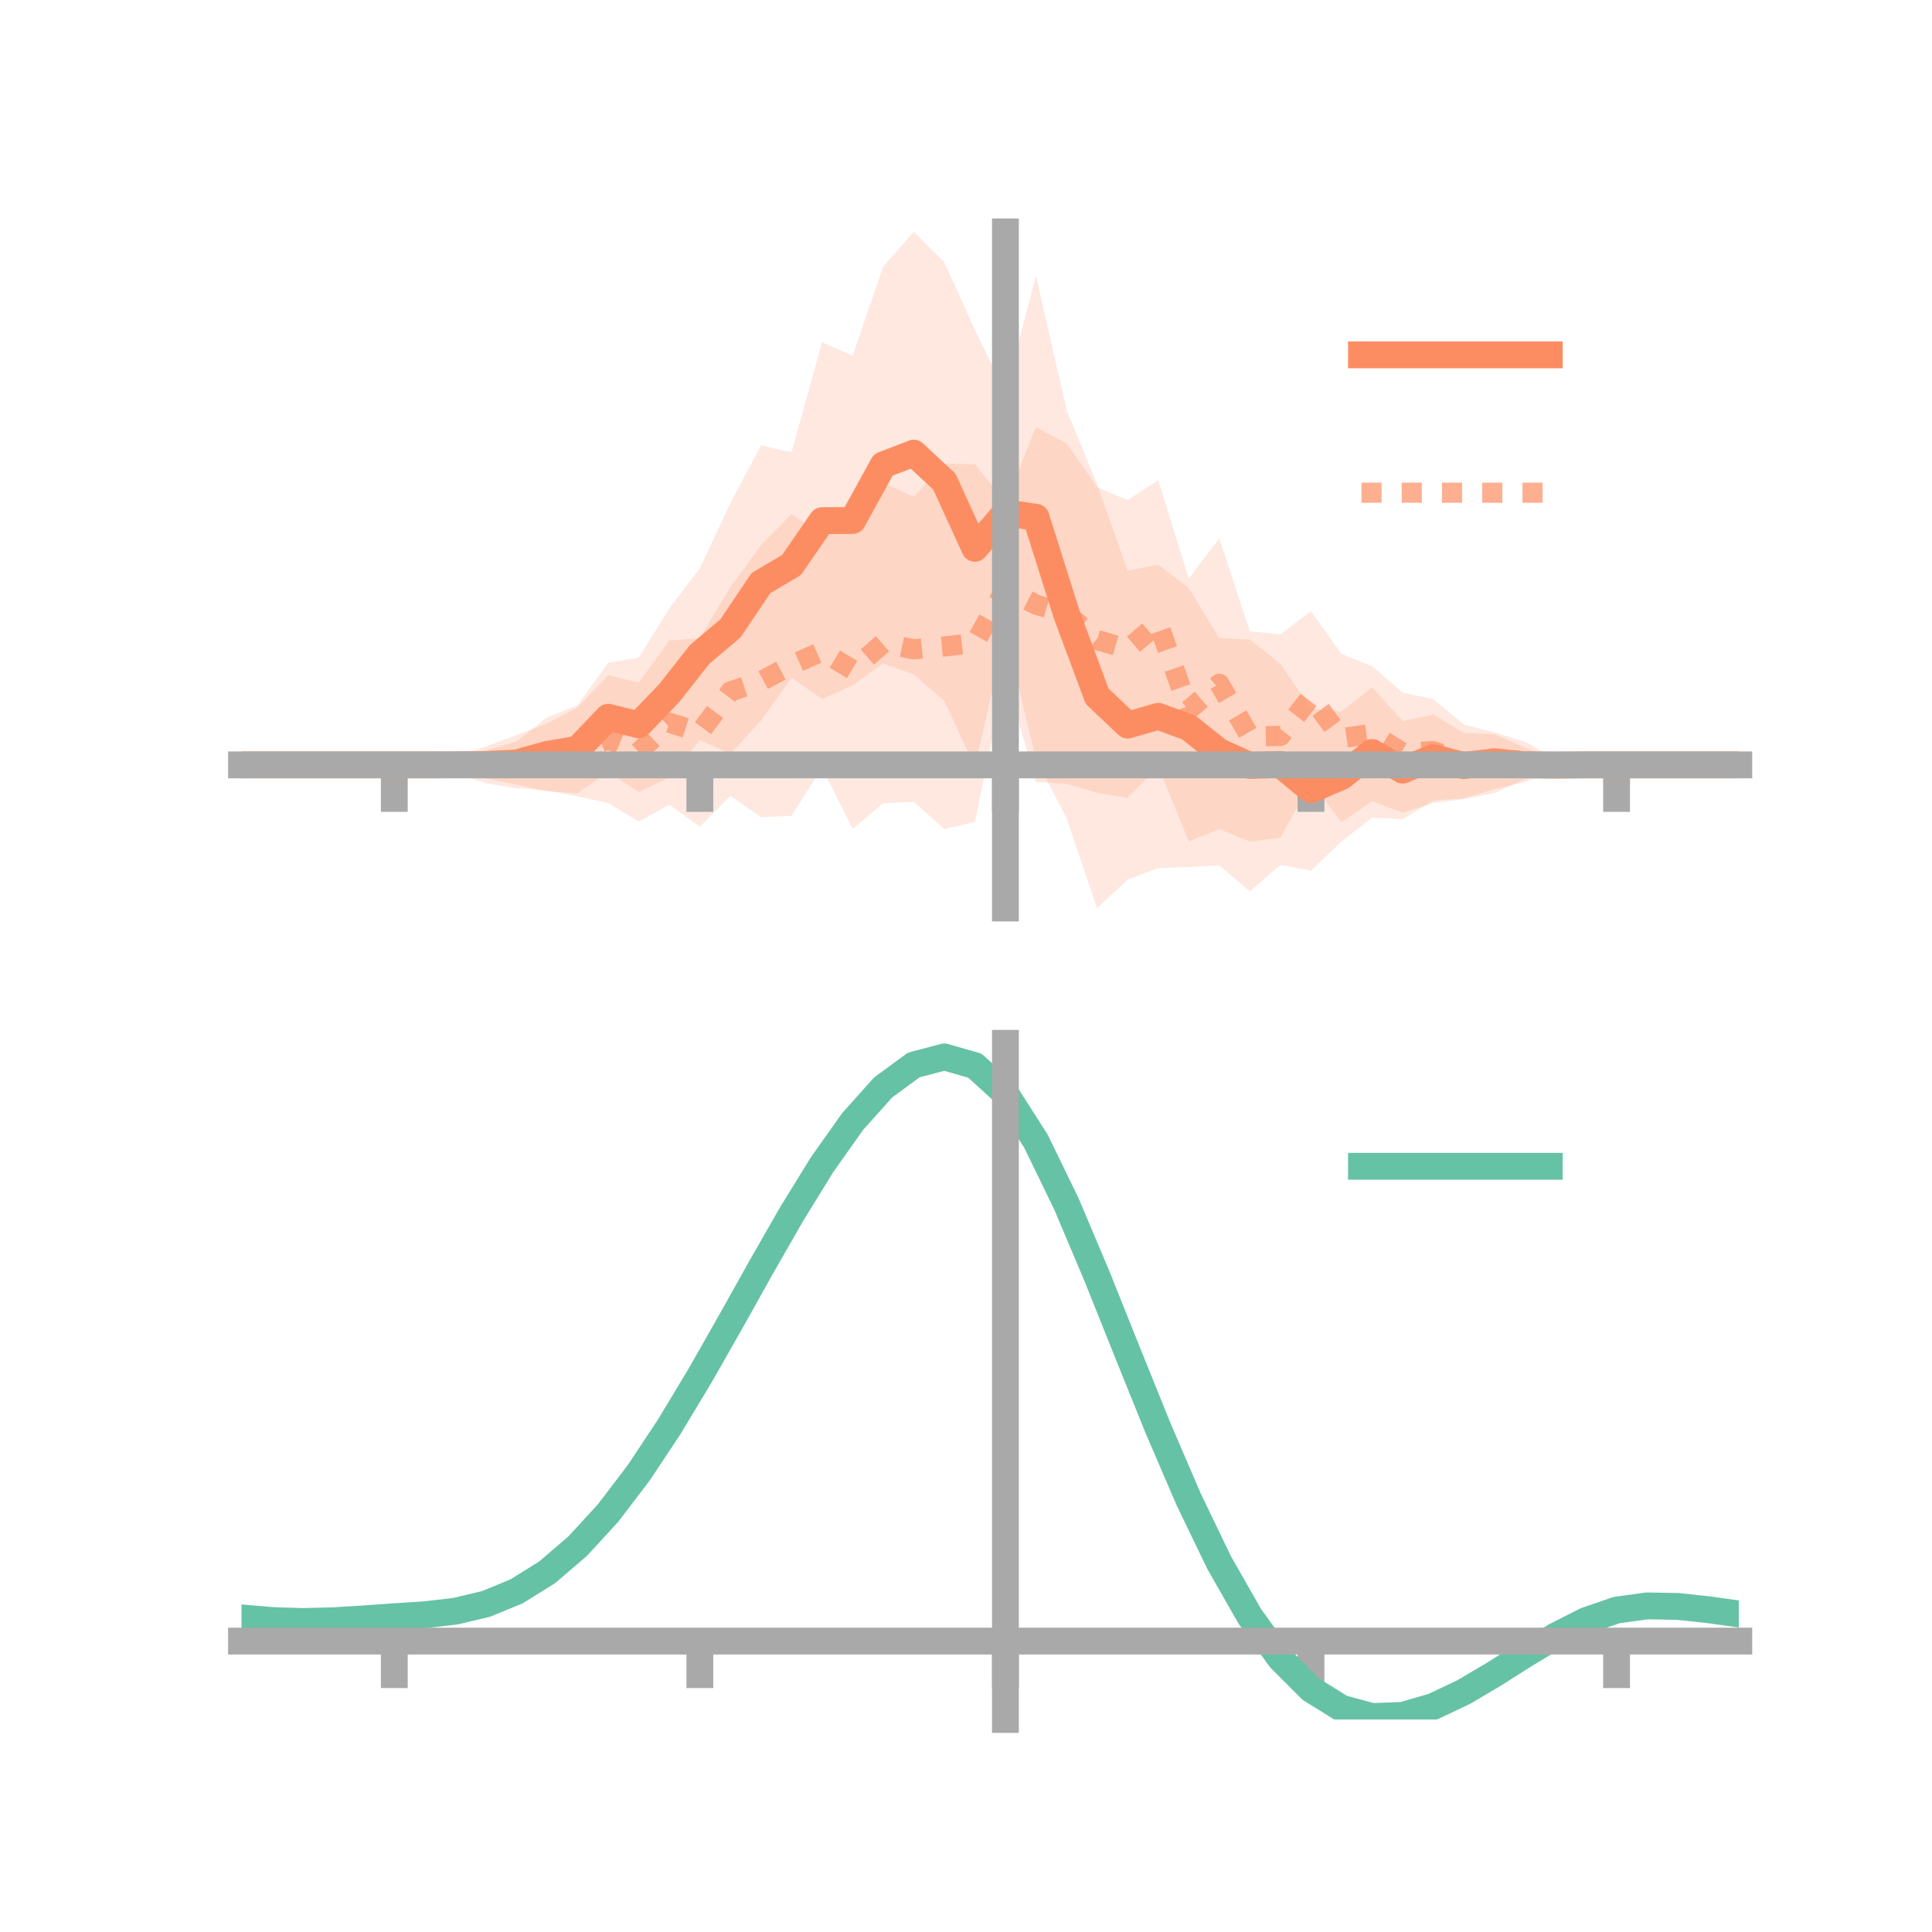 <?xml version="1.0" encoding="utf-8" standalone="no"?>
<!DOCTYPE svg PUBLIC "-//W3C//DTD SVG 1.1//EN"
  "http://www.w3.org/Graphics/SVG/1.1/DTD/svg11.dtd">
<!-- Created with matplotlib (https://matplotlib.org/) -->
<svg height="144pt" version="1.1" viewBox="0 0 144 144" width="144pt" xmlns="http://www.w3.org/2000/svg" xmlns:xlink="http://www.w3.org/1999/xlink">
 <defs>
  <style type="text/css">*{stroke-linecap:butt;stroke-linejoin:round;}</style>
 </defs>
 <g id="figure_1">
  <g id="patch_1">
   <path d="M 0 144 
L 144 144 
L 144 0 
L 0 0 
z
" style="fill:none;"/>
  </g>
  <g id="axes_1">
   <g id="patch_2">
    <path d="M 18 67.68 
L 129.6 67.68 
L 129.6 17.28 
L 18 17.28 
z
" style="fill:none;"/>
   </g>
   <g id="PolyCollection_1">
    <path clip-path="url(#p6336f9de65)" d="M 18 57.01 
L 18 57.01 
L 20.278 57.01 
L 22.555 57.01 
L 24.833 57.01 
L 27.11 57.01 
L 29.388 57.01 
L 31.665 57.003 
L 33.943 56.457 
L 36.22 55.935 
L 38.498 55.265 
L 40.776 53.472 
L 43.053 52.564 
L 45.331 49.403 
L 47.608 49.019 
L 49.886 45.351 
L 52.163 42.358 
L 54.441 37.498 
L 56.718 33.201 
L 58.996 33.714 
L 61.273 25.509 
L 63.551 26.511 
L 65.829 19.863 
L 68.106 17.28 
L 70.384 19.54 
L 72.661 24.593 
L 74.939 29.253 
L 77.216 20.541 
L 79.494 30.556 
L 81.771 36.101 
L 84.049 42.537 
L 86.327 42.081 
L 88.604 43.824 
L 90.882 47.571 
L 93.159 47.665 
L 95.437 49.491 
L 97.714 52.818 
L 99.992 53.041 
L 102.269 51.227 
L 104.547 53.747 
L 106.824 53.255 
L 109.102 54.633 
L 111.38 54.728 
L 113.657 55.723 
L 115.935 56.593 
L 118.212 57.008 
L 120.49 57.009 
L 122.767 57.01 
L 125.045 57.01 
L 127.322 57.01 
L 129.6 57.01 
L 129.6 57.01 
L 129.6 57.01 
L 127.322 57.01 
L 125.045 57.01 
L 122.767 57.01 
L 120.49 57.01 
L 118.212 57.013 
L 115.935 57.476 
L 113.657 58.284 
L 111.38 58.819 
L 109.102 59.49 
L 106.824 59.664 
L 104.547 61.055 
L 102.269 60.943 
L 99.992 62.712 
L 97.714 64.897 
L 95.437 64.466 
L 93.159 66.443 
L 90.882 64.497 
L 88.604 64.625 
L 86.327 64.697 
L 84.049 65.557 
L 81.771 67.68 
L 79.494 60.988 
L 77.216 56.568 
L 74.939 47.191 
L 72.661 57.148 
L 70.384 52.242 
L 68.106 50.268 
L 65.829 49.441 
L 63.551 51.078 
L 61.273 52.101 
L 58.996 50.514 
L 56.718 53.711 
L 54.441 56.181 
L 52.163 55.16 
L 49.886 57.948 
L 47.608 59.031 
L 45.331 57.514 
L 43.053 59.121 
L 40.776 58.989 
L 38.498 58.471 
L 36.22 58.023 
L 33.943 57.546 
L 31.665 57.018 
L 29.388 57.01 
L 27.11 57.01 
L 24.833 57.01 
L 22.555 57.01 
L 20.278 57.01 
L 18 57.01 
z
" style="fill:#fc8d62;fill-opacity:0.2;"/>
   </g>
   <g id="PolyCollection_2">
    <path clip-path="url(#p6336f9de65)" d="M 18 57.01 
L 18 57.01 
L 20.278 57.01 
L 22.555 57.01 
L 24.833 57.01 
L 27.11 57.01 
L 29.388 57.01 
L 31.665 57.004 
L 33.943 56.392 
L 36.22 55.636 
L 38.498 54.786 
L 40.776 53.929 
L 43.053 52.73 
L 45.331 50.33 
L 47.608 50.878 
L 49.886 47.753 
L 52.163 47.559 
L 54.441 43.759 
L 56.718 40.643 
L 58.996 38.31 
L 61.273 39.883 
L 63.551 38.065 
L 65.829 35.998 
L 68.106 37.032 
L 70.384 34.569 
L 72.661 34.602 
L 74.939 37.398 
L 77.216 31.842 
L 79.494 33.046 
L 81.771 36.313 
L 84.049 37.281 
L 86.327 35.783 
L 88.604 43.124 
L 90.882 40.128 
L 93.159 47.059 
L 95.437 47.281 
L 97.714 45.556 
L 99.992 48.75 
L 102.269 49.655 
L 104.547 51.621 
L 106.824 52.116 
L 109.102 54.001 
L 111.38 54.591 
L 113.657 55.276 
L 115.935 56.574 
L 118.212 56.977 
L 120.49 57.01 
L 122.767 57.01 
L 125.045 57.01 
L 127.322 57.01 
L 129.6 57.01 
L 129.6 57.01 
L 129.6 57.01 
L 127.322 57.01 
L 125.045 57.01 
L 122.767 57.01 
L 120.49 57.01 
L 118.212 57.057 
L 115.935 57.436 
L 113.657 58.067 
L 111.38 59.112 
L 109.102 59.563 
L 106.824 59.855 
L 104.547 60.578 
L 102.269 59.718 
L 99.992 61.291 
L 97.714 58.316 
L 95.437 62.424 
L 93.159 62.722 
L 90.882 61.798 
L 88.604 62.706 
L 86.327 57.12 
L 84.049 59.471 
L 81.771 59.087 
L 79.494 58.414 
L 77.216 58.289 
L 74.939 50.379 
L 72.661 61.262 
L 70.384 61.795 
L 68.106 59.762 
L 65.829 59.872 
L 63.551 61.779 
L 61.273 57.217 
L 58.996 60.807 
L 56.718 60.901 
L 54.441 59.31 
L 52.163 61.613 
L 49.886 59.98 
L 47.608 61.227 
L 45.331 59.857 
L 43.053 59.358 
L 40.776 58.913 
L 38.498 58.753 
L 36.22 58.372 
L 33.943 57.597 
L 31.665 57.013 
L 29.388 57.01 
L 27.11 57.01 
L 24.833 57.01 
L 22.555 57.01 
L 20.278 57.01 
L 18 57.01 
z
" style="fill:#fc8d62;fill-opacity:0.2;"/>
   </g>
   <g id="matplotlib.axis_1">
    <g id="xtick_1">
     <g id="line2d_1">
      <defs>
       <path d="M 0 0 
L 0 3.5 
" id="m128ade7d48" style="stroke:#a9a9a9;stroke-width:2;"/>
      </defs>
      <g>
       <use style="fill:#a9a9a9;stroke:#a9a9a9;stroke-width:2;" x="29.388" xlink:href="#m128ade7d48" y="57.01"/>
      </g>
     </g>
    </g>
    <g id="xtick_2">
     <g id="line2d_2">
      <g>
       <use style="fill:#a9a9a9;stroke:#a9a9a9;stroke-width:2;" x="52.163" xlink:href="#m128ade7d48" y="57.01"/>
      </g>
     </g>
    </g>
    <g id="xtick_3">
     <g id="line2d_3">
      <g>
       <use style="fill:#a9a9a9;stroke:#a9a9a9;stroke-width:2;" x="74.939" xlink:href="#m128ade7d48" y="57.01"/>
      </g>
     </g>
    </g>
    <g id="xtick_4">
     <g id="line2d_4">
      <g>
       <use style="fill:#a9a9a9;stroke:#a9a9a9;stroke-width:2;" x="97.714" xlink:href="#m128ade7d48" y="57.01"/>
      </g>
     </g>
    </g>
    <g id="xtick_5">
     <g id="line2d_5">
      <g>
       <use style="fill:#a9a9a9;stroke:#a9a9a9;stroke-width:2;" x="120.49" xlink:href="#m128ade7d48" y="57.01"/>
      </g>
     </g>
    </g>
   </g>
   <g id="matplotlib.axis_2"/>
   <g id="line2d_6">
    <path clip-path="url(#p6336f9de65)" d="M 18 57.01 
L 20.278 57.01 
L 22.555 57.01 
L 24.833 57.01 
L 27.11 57.01 
L 29.388 57.01 
L 31.665 57.011 
L 33.943 57.002 
L 36.22 56.979 
L 38.498 56.868 
L 40.776 56.231 
L 43.053 55.843 
L 45.331 53.459 
L 47.608 54.025 
L 49.886 51.65 
L 52.163 48.759 
L 54.441 46.84 
L 56.718 43.456 
L 58.996 42.114 
L 61.273 38.805 
L 63.551 38.794 
L 65.829 34.652 
L 68.106 33.774 
L 70.384 35.891 
L 72.661 40.87 
L 74.939 38.222 
L 77.216 38.555 
L 79.494 45.772 
L 81.771 51.891 
L 84.049 54.047 
L 86.327 53.389 
L 88.604 54.225 
L 90.882 56.034 
L 93.159 57.054 
L 95.437 56.978 
L 97.714 58.857 
L 99.992 57.876 
L 102.269 56.085 
L 104.547 57.401 
L 106.824 56.459 
L 109.102 57.062 
L 111.38 56.774 
L 113.657 57.004 
L 115.935 57.035 
L 118.212 57.01 
L 120.49 57.01 
L 122.767 57.01 
L 125.045 57.01 
L 127.322 57.01 
L 129.6 57.01 
" style="fill:none;stroke:#fc8d62;stroke-linecap:square;stroke-width:2;"/>
   </g>
   <g id="line2d_7">
    <path clip-path="url(#p6336f9de65)" d="M 18 57.01 
L 20.278 57.01 
L 22.555 57.01 
L 24.833 57.01 
L 27.11 57.01 
L 29.388 57.01 
L 31.665 57.009 
L 33.943 56.994 
L 36.22 57.004 
L 38.498 56.769 
L 40.776 56.421 
L 43.053 56.044 
L 45.331 55.094 
L 47.608 56.053 
L 49.886 53.866 
L 52.163 54.586 
L 54.441 51.535 
L 56.718 50.772 
L 58.996 49.559 
L 61.273 48.55 
L 63.551 49.922 
L 65.829 47.935 
L 68.106 48.397 
L 70.384 48.182 
L 72.661 47.932 
L 74.939 43.889 
L 77.216 45.066 
L 79.494 45.73 
L 81.771 47.7 
L 84.049 48.376 
L 86.327 46.451 
L 88.604 52.915 
L 90.882 50.963 
L 93.159 54.891 
L 95.437 54.853 
L 97.714 51.936 
L 99.992 55.021 
L 102.269 54.687 
L 104.547 56.1 
L 106.824 55.985 
L 109.102 56.782 
L 111.38 56.851 
L 113.657 56.671 
L 115.935 57.005 
L 118.212 57.017 
L 120.49 57.01 
L 122.767 57.01 
L 125.045 57.01 
L 127.322 57.01 
L 129.6 57.01 
" style="fill:none;stroke:#fc8d62;stroke-dasharray:1.5,1.5;stroke-dashoffset:0;stroke-opacity:0.7;stroke-width:1.5;"/>
   </g>
   <g id="patch_3">
    <path d="M 74.939 67.68 
L 74.939 17.28 
" style="fill:none;stroke:#a9a9a9;stroke-linecap:square;stroke-linejoin:miter;stroke-width:2;"/>
   </g>
   <g id="patch_4">
    <path d="M 129.6 67.68 
L 129.6 17.28 
" style="fill:none;"/>
   </g>
   <g id="patch_5">
    <path d="M 18 57.01 
L 129.6 57.01 
" style="fill:none;stroke:#a9a9a9;stroke-linecap:square;stroke-linejoin:miter;stroke-width:2;"/>
   </g>
   <g id="patch_6">
    <path d="M 18 17.28 
L 129.6 17.28 
" style="fill:none;"/>
   </g>
   <g id="legend_1">
    <g id="line2d_8">
     <path d="M 101.475 26.449 
L 115.475 26.449 
" style="fill:none;stroke:#fc8d62;stroke-linecap:square;stroke-width:2;"/>
    </g>
    <g id="line2d_9"/>
    <g id="text_1">
     <!--   -->
     <g transform="translate(121.075 28.899)scale(0.07 -0.07)">
      <defs>
       <path id="DejaVuSans-32"/>
      </defs>
      <use xlink:href="#DejaVuSans-32"/>
     </g>
    </g>
    <g id="line2d_10">
     <path d="M 101.475 36.724 
L 115.475 36.724 
" style="fill:none;stroke:#fc8d62;stroke-dasharray:1.5,1.5;stroke-dashoffset:0;stroke-opacity:0.7;stroke-width:1.5;"/>
    </g>
    <g id="line2d_11"/>
    <g id="text_2">
     <!--   -->
     <g transform="translate(121.075 39.174)scale(0.07 -0.07)">
      <use xlink:href="#DejaVuSans-32"/>
     </g>
    </g>
   </g>
  </g>
  <g id="axes_2">
   <g id="patch_7">
    <path d="M 18 128.16 
L 129.6 128.16 
L 129.6 77.76 
L 18 77.76 
z
" style="fill:none;"/>
   </g>
   <g id="PolyCollection_3">
    <path clip-path="url(#pa0e36c1d89)" d="M 18 120.63 
L 18 120.546 
L 20.278 120.753 
L 22.555 120.826 
L 24.833 120.767 
L 27.11 120.616 
L 29.388 120.445 
L 31.665 120.294 
L 33.943 120.025 
L 36.22 119.479 
L 38.498 118.531 
L 40.776 117.087 
L 43.053 115.098 
L 45.331 112.554 
L 47.608 109.487 
L 49.886 105.964 
L 52.163 102.087 
L 54.441 97.983 
L 56.718 93.808 
L 58.996 89.735 
L 61.273 85.956 
L 63.551 82.667 
L 65.829 80.072 
L 68.106 78.371 
L 70.384 77.76 
L 72.661 78.423 
L 74.939 80.527 
L 77.216 84.15 
L 79.494 88.917 
L 81.771 94.395 
L 84.049 100.181 
L 86.327 105.917 
L 88.604 111.306 
L 90.882 116.113 
L 93.159 120.168 
L 95.437 123.368 
L 97.714 125.671 
L 99.992 127.098 
L 102.269 127.718 
L 104.547 127.638 
L 106.824 126.992 
L 109.102 125.929 
L 111.38 124.609 
L 113.657 123.193 
L 115.935 121.839 
L 118.212 120.699 
L 120.49 119.923 
L 122.767 119.611 
L 125.045 119.656 
L 127.322 119.91 
L 129.6 120.241 
L 129.6 120.351 
L 129.6 120.351 
L 127.322 120.045 
L 125.045 119.81 
L 122.767 119.774 
L 120.49 120.091 
L 118.212 120.879 
L 115.935 122.05 
L 113.657 123.453 
L 111.38 124.925 
L 109.102 126.296 
L 106.824 127.397 
L 104.547 128.068 
L 102.269 128.16 
L 99.992 127.55 
L 97.714 126.146 
L 95.437 123.897 
L 93.159 120.794 
L 90.882 116.875 
L 88.604 112.235 
L 86.327 107.032 
L 84.049 101.49 
L 81.771 95.893 
L 79.494 90.589 
L 77.216 85.971 
L 74.939 82.463 
L 72.661 80.431 
L 70.384 79.795 
L 68.106 80.387 
L 65.829 82.023 
L 63.551 84.513 
L 61.273 87.661 
L 58.996 91.271 
L 56.718 95.153 
L 54.441 99.127 
L 52.163 103.028 
L 49.886 106.712 
L 47.608 110.056 
L 45.331 112.971 
L 43.053 115.395 
L 40.776 117.301 
L 38.498 118.696 
L 36.22 119.621 
L 33.943 120.155 
L 31.665 120.413 
L 29.388 120.553 
L 27.11 120.708 
L 24.833 120.84 
L 22.555 120.886 
L 20.278 120.818 
L 18 120.63 
z
" style="fill:#66c2a5;fill-opacity:0.2;"/>
   </g>
   <g id="matplotlib.axis_3">
    <g id="xtick_6">
     <g id="line2d_12">
      <g>
       <use style="fill:#a9a9a9;stroke:#a9a9a9;stroke-width:2;" x="29.388" xlink:href="#m128ade7d48" y="122.318"/>
      </g>
     </g>
    </g>
    <g id="xtick_7">
     <g id="line2d_13">
      <g>
       <use style="fill:#a9a9a9;stroke:#a9a9a9;stroke-width:2;" x="52.163" xlink:href="#m128ade7d48" y="122.318"/>
      </g>
     </g>
    </g>
    <g id="xtick_8">
     <g id="line2d_14">
      <g>
       <use style="fill:#a9a9a9;stroke:#a9a9a9;stroke-width:2;" x="74.939" xlink:href="#m128ade7d48" y="122.318"/>
      </g>
     </g>
    </g>
    <g id="xtick_9">
     <g id="line2d_15">
      <g>
       <use style="fill:#a9a9a9;stroke:#a9a9a9;stroke-width:2;" x="97.714" xlink:href="#m128ade7d48" y="122.318"/>
      </g>
     </g>
    </g>
    <g id="xtick_10">
     <g id="line2d_16">
      <g>
       <use style="fill:#a9a9a9;stroke:#a9a9a9;stroke-width:2;" x="120.49" xlink:href="#m128ade7d48" y="122.318"/>
      </g>
     </g>
    </g>
   </g>
   <g id="matplotlib.axis_4"/>
   <g id="line2d_17">
    <path clip-path="url(#pa0e36c1d89)" d="M 18 120.588 
L 20.278 120.785 
L 22.555 120.856 
L 24.833 120.803 
L 27.11 120.662 
L 29.388 120.499 
L 31.665 120.354 
L 33.943 120.09 
L 36.22 119.55 
L 38.498 118.613 
L 40.776 117.194 
L 43.053 115.246 
L 45.331 112.762 
L 47.608 109.772 
L 49.886 106.338 
L 52.163 102.557 
L 54.441 98.555 
L 56.718 94.48 
L 58.996 90.503 
L 61.273 86.808 
L 63.551 83.59 
L 65.829 81.048 
L 68.106 79.379 
L 70.384 78.777 
L 72.661 79.427 
L 74.939 81.495 
L 77.216 85.06 
L 79.494 89.753 
L 81.771 95.144 
L 84.049 100.835 
L 86.327 106.475 
L 88.604 111.771 
L 90.882 116.494 
L 93.159 120.481 
L 95.437 123.633 
L 97.714 125.909 
L 99.992 127.324 
L 102.269 127.939 
L 104.547 127.853 
L 106.824 127.195 
L 109.102 126.113 
L 111.38 124.767 
L 113.657 123.323 
L 115.935 121.944 
L 118.212 120.789 
L 120.49 120.007 
L 122.767 119.693 
L 125.045 119.733 
L 127.322 119.977 
L 129.6 120.296 
" style="fill:none;stroke:#66c2a5;stroke-linecap:square;stroke-width:2;"/>
   </g>
   <g id="patch_8">
    <path d="M 74.939 128.16 
L 74.939 77.76 
" style="fill:none;stroke:#a9a9a9;stroke-linecap:square;stroke-linejoin:miter;stroke-width:2;"/>
   </g>
   <g id="patch_9">
    <path d="M 129.6 128.16 
L 129.6 77.76 
" style="fill:none;"/>
   </g>
   <g id="patch_10">
    <path d="M 18 122.318 
L 129.6 122.318 
" style="fill:none;stroke:#a9a9a9;stroke-linecap:square;stroke-linejoin:miter;stroke-width:2;"/>
   </g>
   <g id="patch_11">
    <path d="M 18 77.76 
L 129.6 77.76 
" style="fill:none;"/>
   </g>
   <g id="legend_2">
    <g id="line2d_18">
     <path d="M 101.475 86.929 
L 115.475 86.929 
" style="fill:none;stroke:#66c2a5;stroke-linecap:square;stroke-width:2;"/>
    </g>
    <g id="line2d_19"/>
    <g id="text_3">
     <!--   -->
     <g transform="translate(121.075 89.379)scale(0.07 -0.07)">
      <use xlink:href="#DejaVuSans-32"/>
     </g>
    </g>
   </g>
  </g>
 </g>
 <defs>
  <clipPath id="p6336f9de65">
   <rect height="50.4" width="111.6" x="18" y="17.28"/>
  </clipPath>
  <clipPath id="pa0e36c1d89">
   <rect height="50.4" width="111.6" x="18" y="77.76"/>
  </clipPath>
 </defs>
</svg>
